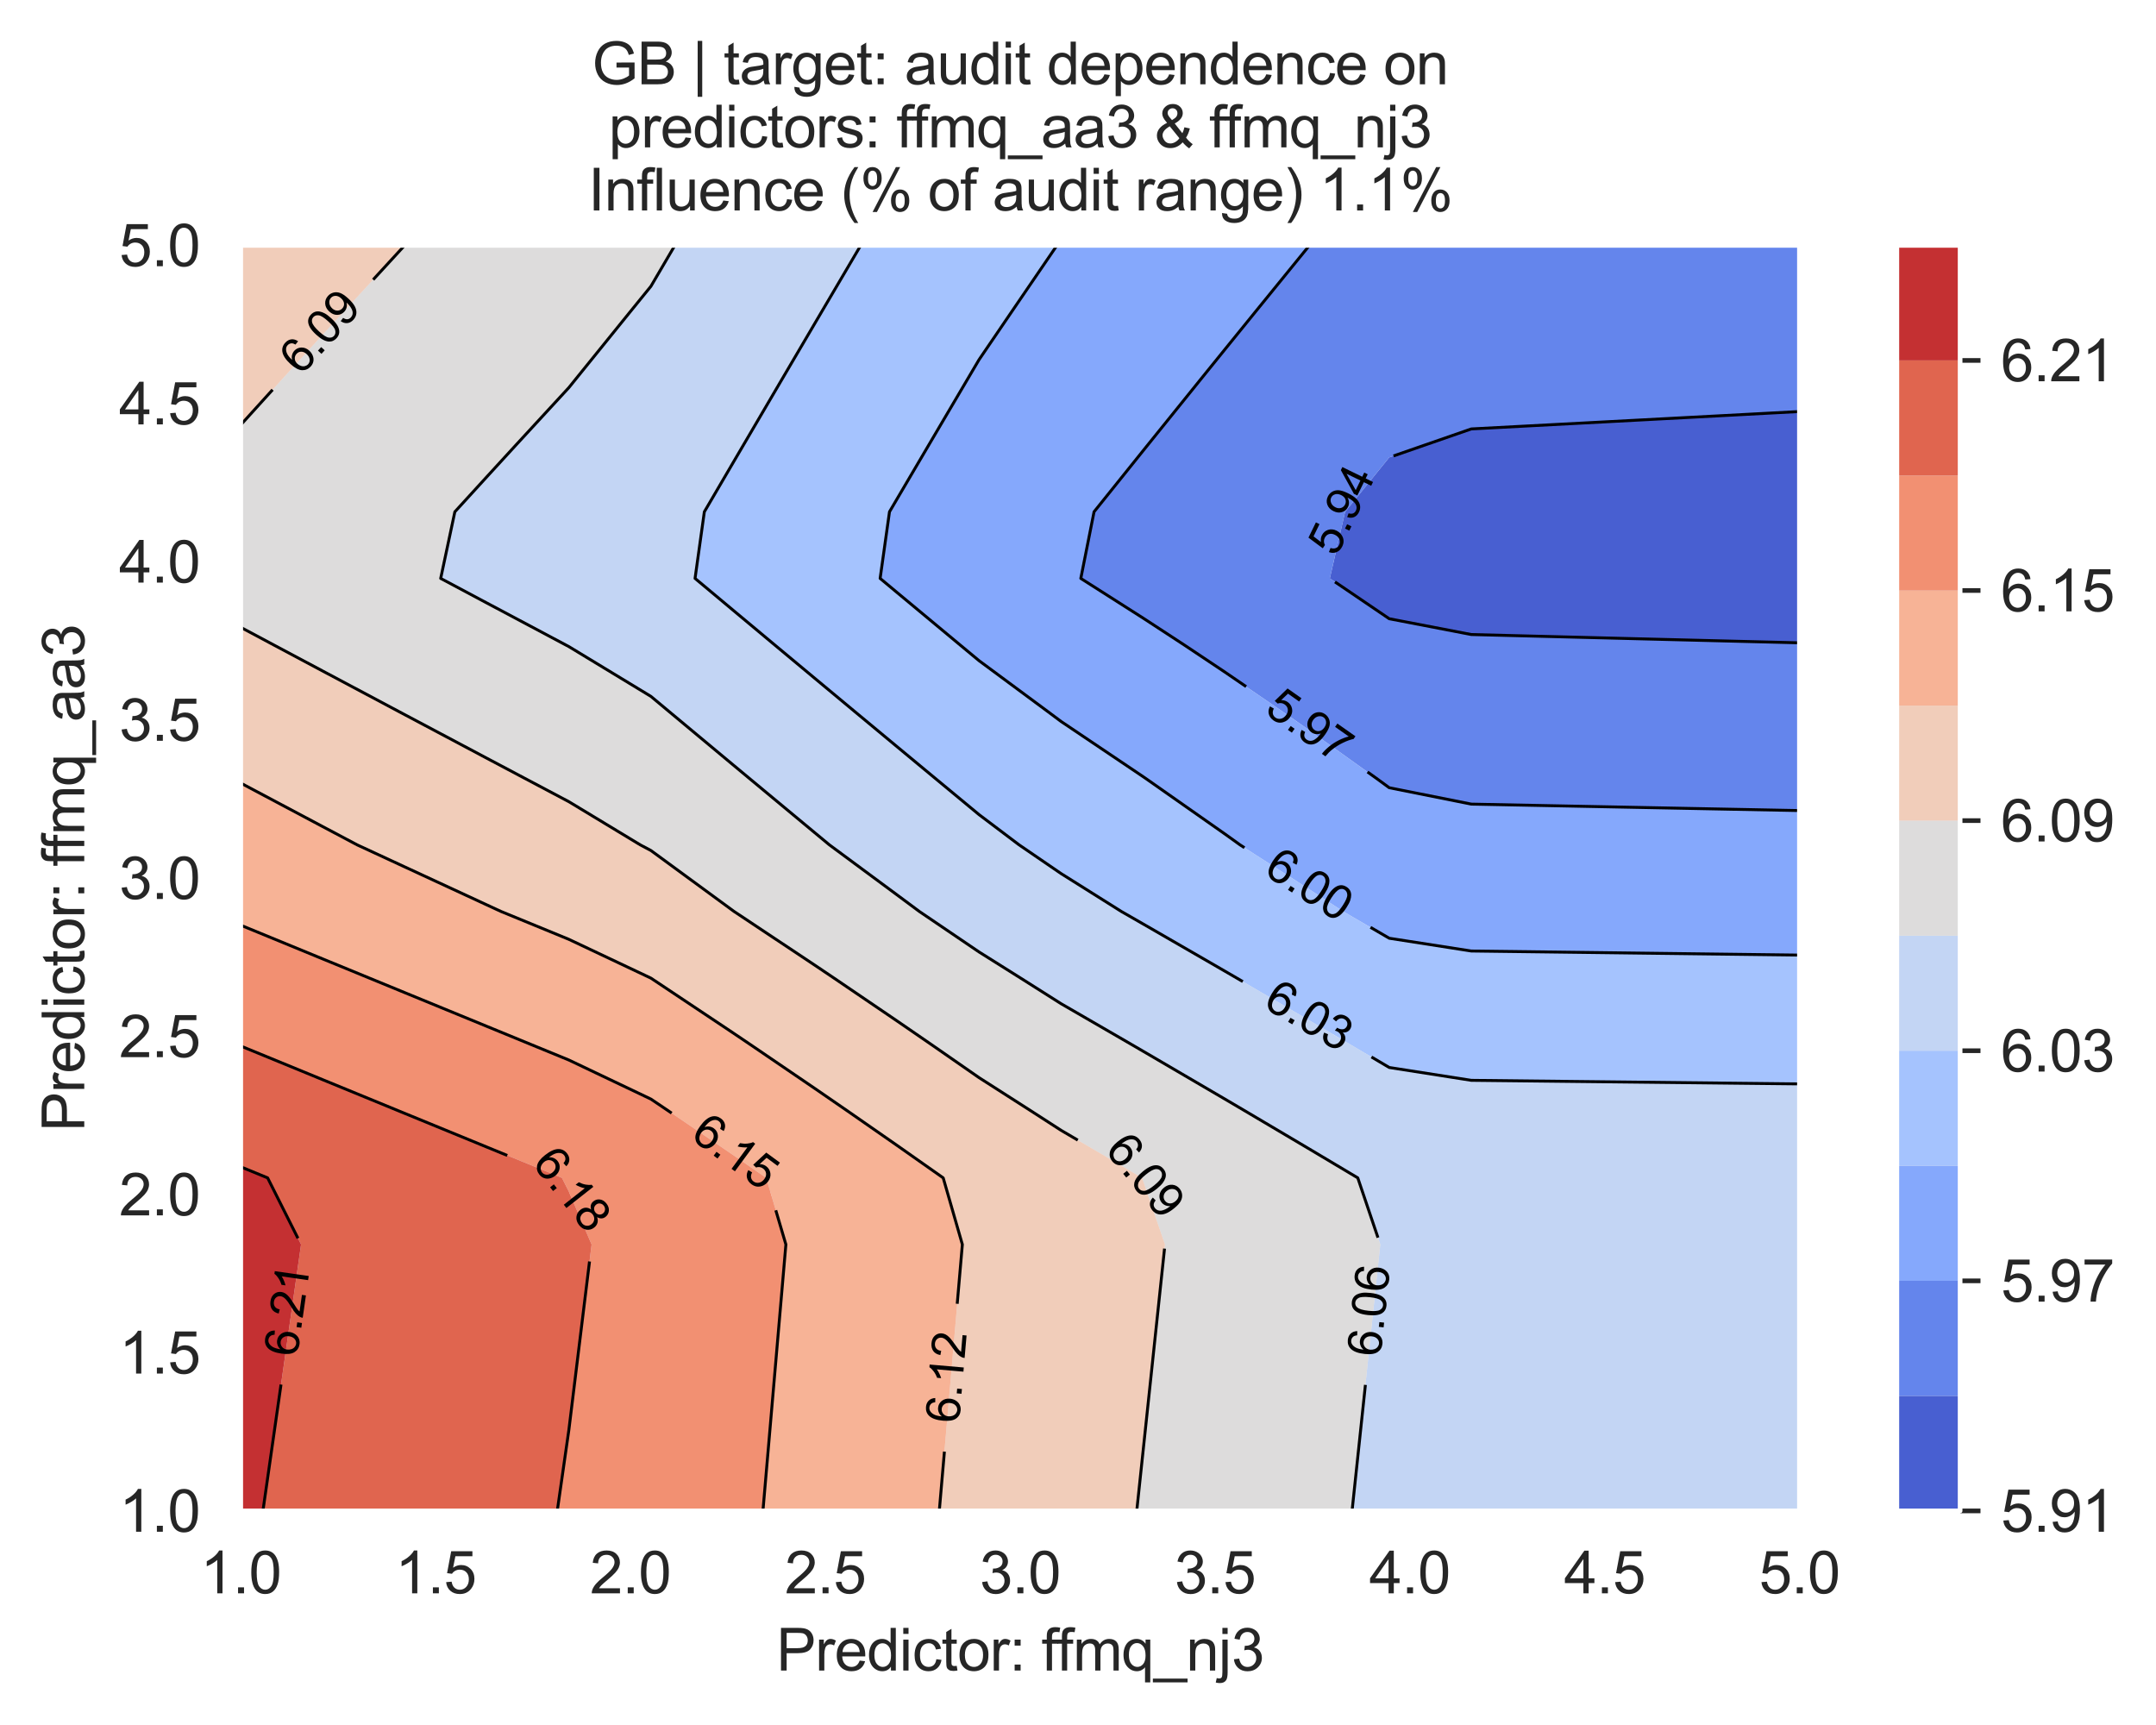 <?xml version="1.0" encoding="utf-8" standalone="no"?>
<!DOCTYPE svg PUBLIC "-//W3C//DTD SVG 1.1//EN"
  "http://www.w3.org/Graphics/SVG/1.1/DTD/svg11.dtd">
<svg xmlns:xlink="http://www.w3.org/1999/xlink" width="370.48pt" height="296.33pt" viewBox="0 0 370.48 296.33" xmlns="http://www.w3.org/2000/svg" version="1.1">
 <defs>
  <style type="text/css">*{stroke-linejoin: round; stroke-linecap: butt}</style>
 </defs>
 <g id="figure_1">
  <g id="patch_1">
   <path d="M 0 296.33 
L 370.48 296.33 
L 370.48 0 
L 0 0 
z
" style="fill: #ffffff"/>
  </g>
  <g id="axes_1">
   <g id="patch_2">
    <path d="M 41.367 259.6 
L 309.207 259.6 
L 309.207 42.16 
L 41.367 42.16 
z
" style="fill: #eaeaf2"/>
   </g>
   <g id="matplotlib.axis_1">
    <g id="xtick_1">
     <g id="line2d_1">
      <path d="M 41.367 259.6 
L 41.367 42.16 
" clip-path="url(#pf70d04327b)" style="fill: none; stroke: #ffffff; stroke-width: 0.8; stroke-linecap: round"/>
     </g>
     <g id="text_1">
      <!-- 1.0 -->
      <g style="fill: #262626" transform="translate(34.417 273.758)scale(0.1 -0.1)">
       <defs>
        <path id="ArialMT-31" d="M 2384 0 
L 1822 0 
L 1822 3584 
Q 1619 3391 1289 3197 
Q 959 3003 697 2906 
L 697 3450 
Q 1169 3672 1522 3987 
Q 1875 4303 2022 4600 
L 2384 4600 
L 2384 0 
z
" transform="scale(0.016)"/>
        <path id="ArialMT-2e" d="M 581 0 
L 581 641 
L 1222 641 
L 1222 0 
L 581 0 
z
" transform="scale(0.016)"/>
        <path id="ArialMT-30" d="M 266 2259 
Q 266 3072 433 3567 
Q 600 4063 929 4331 
Q 1259 4600 1759 4600 
Q 2128 4600 2406 4451 
Q 2684 4303 2865 4023 
Q 3047 3744 3150 3342 
Q 3253 2941 3253 2259 
Q 3253 1453 3087 958 
Q 2922 463 2592 192 
Q 2263 -78 1759 -78 
Q 1097 -78 719 397 
Q 266 969 266 2259 
z
M 844 2259 
Q 844 1131 1108 757 
Q 1372 384 1759 384 
Q 2147 384 2411 759 
Q 2675 1134 2675 2259 
Q 2675 3391 2411 3762 
Q 2147 4134 1753 4134 
Q 1366 4134 1134 3806 
Q 844 3388 844 2259 
z
" transform="scale(0.016)"/>
       </defs>
       <use xlink:href="#ArialMT-31"/>
       <use xlink:href="#ArialMT-2e" x="55.615"/>
       <use xlink:href="#ArialMT-30" x="83.398"/>
      </g>
     </g>
    </g>
    <g id="xtick_2">
     <g id="line2d_2">
      <path d="M 74.847 259.6 
L 74.847 42.16 
" clip-path="url(#pf70d04327b)" style="fill: none; stroke: #ffffff; stroke-width: 0.8; stroke-linecap: round"/>
     </g>
     <g id="text_2">
      <!-- 1.5 -->
      <g style="fill: #262626" transform="translate(67.897 273.758)scale(0.1 -0.1)">
       <defs>
        <path id="ArialMT-35" d="M 266 1200 
L 856 1250 
Q 922 819 1161 601 
Q 1400 384 1738 384 
Q 2144 384 2425 690 
Q 2706 997 2706 1503 
Q 2706 1984 2436 2262 
Q 2166 2541 1728 2541 
Q 1456 2541 1237 2417 
Q 1019 2294 894 2097 
L 366 2166 
L 809 4519 
L 3088 4519 
L 3088 3981 
L 1259 3981 
L 1013 2750 
Q 1425 3038 1878 3038 
Q 2478 3038 2890 2622 
Q 3303 2206 3303 1553 
Q 3303 931 2941 478 
Q 2500 -78 1738 -78 
Q 1113 -78 717 272 
Q 322 622 266 1200 
z
" transform="scale(0.016)"/>
       </defs>
       <use xlink:href="#ArialMT-31"/>
       <use xlink:href="#ArialMT-2e" x="55.615"/>
       <use xlink:href="#ArialMT-35" x="83.398"/>
      </g>
     </g>
    </g>
    <g id="xtick_3">
     <g id="line2d_3">
      <path d="M 108.327 259.6 
L 108.327 42.16 
" clip-path="url(#pf70d04327b)" style="fill: none; stroke: #ffffff; stroke-width: 0.8; stroke-linecap: round"/>
     </g>
     <g id="text_3">
      <!-- 2.0 -->
      <g style="fill: #262626" transform="translate(101.377 273.758)scale(0.1 -0.1)">
       <defs>
        <path id="ArialMT-32" d="M 3222 541 
L 3222 0 
L 194 0 
Q 188 203 259 391 
Q 375 700 629 1000 
Q 884 1300 1366 1694 
Q 2113 2306 2375 2664 
Q 2638 3022 2638 3341 
Q 2638 3675 2398 3904 
Q 2159 4134 1775 4134 
Q 1369 4134 1125 3890 
Q 881 3647 878 3216 
L 300 3275 
Q 359 3922 746 4261 
Q 1134 4600 1788 4600 
Q 2447 4600 2831 4234 
Q 3216 3869 3216 3328 
Q 3216 3053 3103 2787 
Q 2991 2522 2730 2228 
Q 2469 1934 1863 1422 
Q 1356 997 1212 845 
Q 1069 694 975 541 
L 3222 541 
z
" transform="scale(0.016)"/>
       </defs>
       <use xlink:href="#ArialMT-32"/>
       <use xlink:href="#ArialMT-2e" x="55.615"/>
       <use xlink:href="#ArialMT-30" x="83.398"/>
      </g>
     </g>
    </g>
    <g id="xtick_4">
     <g id="line2d_4">
      <path d="M 141.807 259.6 
L 141.807 42.16 
" clip-path="url(#pf70d04327b)" style="fill: none; stroke: #ffffff; stroke-width: 0.8; stroke-linecap: round"/>
     </g>
     <g id="text_4">
      <!-- 2.5 -->
      <g style="fill: #262626" transform="translate(134.857 273.758)scale(0.1 -0.1)">
       <use xlink:href="#ArialMT-32"/>
       <use xlink:href="#ArialMT-2e" x="55.615"/>
       <use xlink:href="#ArialMT-35" x="83.398"/>
      </g>
     </g>
    </g>
    <g id="xtick_5">
     <g id="line2d_5">
      <path d="M 175.287 259.6 
L 175.287 42.16 
" clip-path="url(#pf70d04327b)" style="fill: none; stroke: #ffffff; stroke-width: 0.8; stroke-linecap: round"/>
     </g>
     <g id="text_5">
      <!-- 3.0 -->
      <g style="fill: #262626" transform="translate(168.337 273.758)scale(0.1 -0.1)">
       <defs>
        <path id="ArialMT-33" d="M 269 1209 
L 831 1284 
Q 928 806 1161 595 
Q 1394 384 1728 384 
Q 2125 384 2398 659 
Q 2672 934 2672 1341 
Q 2672 1728 2419 1979 
Q 2166 2231 1775 2231 
Q 1616 2231 1378 2169 
L 1441 2663 
Q 1497 2656 1531 2656 
Q 1891 2656 2178 2843 
Q 2466 3031 2466 3422 
Q 2466 3731 2256 3934 
Q 2047 4138 1716 4138 
Q 1388 4138 1169 3931 
Q 950 3725 888 3313 
L 325 3413 
Q 428 3978 793 4289 
Q 1159 4600 1703 4600 
Q 2078 4600 2393 4439 
Q 2709 4278 2876 4000 
Q 3044 3722 3044 3409 
Q 3044 3113 2884 2869 
Q 2725 2625 2413 2481 
Q 2819 2388 3044 2092 
Q 3269 1797 3269 1353 
Q 3269 753 2831 336 
Q 2394 -81 1725 -81 
Q 1122 -81 723 278 
Q 325 638 269 1209 
z
" transform="scale(0.016)"/>
       </defs>
       <use xlink:href="#ArialMT-33"/>
       <use xlink:href="#ArialMT-2e" x="55.615"/>
       <use xlink:href="#ArialMT-30" x="83.398"/>
      </g>
     </g>
    </g>
    <g id="xtick_6">
     <g id="line2d_6">
      <path d="M 208.767 259.6 
L 208.767 42.16 
" clip-path="url(#pf70d04327b)" style="fill: none; stroke: #ffffff; stroke-width: 0.8; stroke-linecap: round"/>
     </g>
     <g id="text_6">
      <!-- 3.5 -->
      <g style="fill: #262626" transform="translate(201.817 273.758)scale(0.1 -0.1)">
       <use xlink:href="#ArialMT-33"/>
       <use xlink:href="#ArialMT-2e" x="55.615"/>
       <use xlink:href="#ArialMT-35" x="83.398"/>
      </g>
     </g>
    </g>
    <g id="xtick_7">
     <g id="line2d_7">
      <path d="M 242.247 259.6 
L 242.247 42.16 
" clip-path="url(#pf70d04327b)" style="fill: none; stroke: #ffffff; stroke-width: 0.8; stroke-linecap: round"/>
     </g>
     <g id="text_7">
      <!-- 4.0 -->
      <g style="fill: #262626" transform="translate(235.297 273.758)scale(0.1 -0.1)">
       <defs>
        <path id="ArialMT-34" d="M 2069 0 
L 2069 1097 
L 81 1097 
L 81 1613 
L 2172 4581 
L 2631 4581 
L 2631 1613 
L 3250 1613 
L 3250 1097 
L 2631 1097 
L 2631 0 
L 2069 0 
z
M 2069 1613 
L 2069 3678 
L 634 1613 
L 2069 1613 
z
" transform="scale(0.016)"/>
       </defs>
       <use xlink:href="#ArialMT-34"/>
       <use xlink:href="#ArialMT-2e" x="55.615"/>
       <use xlink:href="#ArialMT-30" x="83.398"/>
      </g>
     </g>
    </g>
    <g id="xtick_8">
     <g id="line2d_8">
      <path d="M 275.727 259.6 
L 275.727 42.16 
" clip-path="url(#pf70d04327b)" style="fill: none; stroke: #ffffff; stroke-width: 0.8; stroke-linecap: round"/>
     </g>
     <g id="text_8">
      <!-- 4.5 -->
      <g style="fill: #262626" transform="translate(268.777 273.758)scale(0.1 -0.1)">
       <use xlink:href="#ArialMT-34"/>
       <use xlink:href="#ArialMT-2e" x="55.615"/>
       <use xlink:href="#ArialMT-35" x="83.398"/>
      </g>
     </g>
    </g>
    <g id="xtick_9">
     <g id="line2d_9">
      <path d="M 309.207 259.6 
L 309.207 42.16 
" clip-path="url(#pf70d04327b)" style="fill: none; stroke: #ffffff; stroke-width: 0.8; stroke-linecap: round"/>
     </g>
     <g id="text_9">
      <!-- 5.0 -->
      <g style="fill: #262626" transform="translate(302.257 273.758)scale(0.1 -0.1)">
       <use xlink:href="#ArialMT-35"/>
       <use xlink:href="#ArialMT-2e" x="55.615"/>
       <use xlink:href="#ArialMT-30" x="83.398"/>
      </g>
     </g>
    </g>
    <g id="text_10">
     <!-- Predictor: ffmq_nj3 -->
     <g style="fill: #262626" transform="translate(133.415 287.025)scale(0.1 -0.1)">
      <defs>
       <path id="ArialMT-50" d="M 494 0 
L 494 4581 
L 2222 4581 
Q 2678 4581 2919 4538 
Q 3256 4481 3484 4323 
Q 3713 4166 3852 3881 
Q 3991 3597 3991 3256 
Q 3991 2672 3619 2267 
Q 3247 1863 2275 1863 
L 1100 1863 
L 1100 0 
L 494 0 
z
M 1100 2403 
L 2284 2403 
Q 2872 2403 3119 2622 
Q 3366 2841 3366 3238 
Q 3366 3525 3220 3729 
Q 3075 3934 2838 4000 
Q 2684 4041 2272 4041 
L 1100 4041 
L 1100 2403 
z
" transform="scale(0.016)"/>
       <path id="ArialMT-72" d="M 416 0 
L 416 3319 
L 922 3319 
L 922 2816 
Q 1116 3169 1280 3281 
Q 1444 3394 1641 3394 
Q 1925 3394 2219 3213 
L 2025 2691 
Q 1819 2813 1613 2813 
Q 1428 2813 1281 2702 
Q 1134 2591 1072 2394 
Q 978 2094 978 1738 
L 978 0 
L 416 0 
z
" transform="scale(0.016)"/>
       <path id="ArialMT-65" d="M 2694 1069 
L 3275 997 
Q 3138 488 2766 206 
Q 2394 -75 1816 -75 
Q 1088 -75 661 373 
Q 234 822 234 1631 
Q 234 2469 665 2931 
Q 1097 3394 1784 3394 
Q 2450 3394 2872 2941 
Q 3294 2488 3294 1666 
Q 3294 1616 3291 1516 
L 816 1516 
Q 847 969 1125 678 
Q 1403 388 1819 388 
Q 2128 388 2347 550 
Q 2566 713 2694 1069 
z
M 847 1978 
L 2700 1978 
Q 2663 2397 2488 2606 
Q 2219 2931 1791 2931 
Q 1403 2931 1139 2672 
Q 875 2413 847 1978 
z
" transform="scale(0.016)"/>
       <path id="ArialMT-64" d="M 2575 0 
L 2575 419 
Q 2259 -75 1647 -75 
Q 1250 -75 917 144 
Q 584 363 401 755 
Q 219 1147 219 1656 
Q 219 2153 384 2558 
Q 550 2963 881 3178 
Q 1213 3394 1622 3394 
Q 1922 3394 2156 3267 
Q 2391 3141 2538 2938 
L 2538 4581 
L 3097 4581 
L 3097 0 
L 2575 0 
z
M 797 1656 
Q 797 1019 1065 703 
Q 1334 388 1700 388 
Q 2069 388 2326 689 
Q 2584 991 2584 1609 
Q 2584 2291 2321 2609 
Q 2059 2928 1675 2928 
Q 1300 2928 1048 2622 
Q 797 2316 797 1656 
z
" transform="scale(0.016)"/>
       <path id="ArialMT-69" d="M 425 3934 
L 425 4581 
L 988 4581 
L 988 3934 
L 425 3934 
z
M 425 0 
L 425 3319 
L 988 3319 
L 988 0 
L 425 0 
z
" transform="scale(0.016)"/>
       <path id="ArialMT-63" d="M 2588 1216 
L 3141 1144 
Q 3050 572 2676 248 
Q 2303 -75 1759 -75 
Q 1078 -75 664 370 
Q 250 816 250 1647 
Q 250 2184 428 2587 
Q 606 2991 970 3192 
Q 1334 3394 1763 3394 
Q 2303 3394 2647 3120 
Q 2991 2847 3088 2344 
L 2541 2259 
Q 2463 2594 2264 2762 
Q 2066 2931 1784 2931 
Q 1359 2931 1093 2626 
Q 828 2322 828 1663 
Q 828 994 1084 691 
Q 1341 388 1753 388 
Q 2084 388 2306 591 
Q 2528 794 2588 1216 
z
" transform="scale(0.016)"/>
       <path id="ArialMT-74" d="M 1650 503 
L 1731 6 
Q 1494 -44 1306 -44 
Q 1000 -44 831 53 
Q 663 150 594 308 
Q 525 466 525 972 
L 525 2881 
L 113 2881 
L 113 3319 
L 525 3319 
L 525 4141 
L 1084 4478 
L 1084 3319 
L 1650 3319 
L 1650 2881 
L 1084 2881 
L 1084 941 
Q 1084 700 1114 631 
Q 1144 563 1211 522 
Q 1278 481 1403 481 
Q 1497 481 1650 503 
z
" transform="scale(0.016)"/>
       <path id="ArialMT-6f" d="M 213 1659 
Q 213 2581 725 3025 
Q 1153 3394 1769 3394 
Q 2453 3394 2887 2945 
Q 3322 2497 3322 1706 
Q 3322 1066 3130 698 
Q 2938 331 2570 128 
Q 2203 -75 1769 -75 
Q 1072 -75 642 372 
Q 213 819 213 1659 
z
M 791 1659 
Q 791 1022 1069 705 
Q 1347 388 1769 388 
Q 2188 388 2466 706 
Q 2744 1025 2744 1678 
Q 2744 2294 2464 2611 
Q 2184 2928 1769 2928 
Q 1347 2928 1069 2612 
Q 791 2297 791 1659 
z
" transform="scale(0.016)"/>
       <path id="ArialMT-3a" d="M 578 2678 
L 578 3319 
L 1219 3319 
L 1219 2678 
L 578 2678 
z
M 578 0 
L 578 641 
L 1219 641 
L 1219 0 
L 578 0 
z
" transform="scale(0.016)"/>
       <path id="ArialMT-20" transform="scale(0.016)"/>
       <path id="ArialMT-66" d="M 556 0 
L 556 2881 
L 59 2881 
L 59 3319 
L 556 3319 
L 556 3672 
Q 556 4006 616 4169 
Q 697 4388 901 4523 
Q 1106 4659 1475 4659 
Q 1713 4659 2000 4603 
L 1916 4113 
Q 1741 4144 1584 4144 
Q 1328 4144 1222 4034 
Q 1116 3925 1116 3625 
L 1116 3319 
L 1763 3319 
L 1763 2881 
L 1116 2881 
L 1116 0 
L 556 0 
z
" transform="scale(0.016)"/>
       <path id="ArialMT-6d" d="M 422 0 
L 422 3319 
L 925 3319 
L 925 2853 
Q 1081 3097 1340 3245 
Q 1600 3394 1931 3394 
Q 2300 3394 2536 3241 
Q 2772 3088 2869 2813 
Q 3263 3394 3894 3394 
Q 4388 3394 4653 3120 
Q 4919 2847 4919 2278 
L 4919 0 
L 4359 0 
L 4359 2091 
Q 4359 2428 4304 2576 
Q 4250 2725 4106 2815 
Q 3963 2906 3769 2906 
Q 3419 2906 3187 2673 
Q 2956 2441 2956 1928 
L 2956 0 
L 2394 0 
L 2394 2156 
Q 2394 2531 2256 2718 
Q 2119 2906 1806 2906 
Q 1569 2906 1367 2781 
Q 1166 2656 1075 2415 
Q 984 2175 984 1722 
L 984 0 
L 422 0 
z
" transform="scale(0.016)"/>
       <path id="ArialMT-71" d="M 2538 -1272 
L 2538 353 
Q 2406 169 2170 47 
Q 1934 -75 1669 -75 
Q 1078 -75 651 397 
Q 225 869 225 1691 
Q 225 2191 398 2587 
Q 572 2984 901 3189 
Q 1231 3394 1625 3394 
Q 2241 3394 2594 2875 
L 2594 3319 
L 3100 3319 
L 3100 -1272 
L 2538 -1272 
z
M 803 1669 
Q 803 1028 1072 708 
Q 1341 388 1716 388 
Q 2075 388 2334 692 
Q 2594 997 2594 1619 
Q 2594 2281 2320 2615 
Q 2047 2950 1678 2950 
Q 1313 2950 1058 2639 
Q 803 2328 803 1669 
z
" transform="scale(0.016)"/>
       <path id="ArialMT-5f" d="M -97 -1272 
L -97 -866 
L 3631 -866 
L 3631 -1272 
L -97 -1272 
z
" transform="scale(0.016)"/>
       <path id="ArialMT-6e" d="M 422 0 
L 422 3319 
L 928 3319 
L 928 2847 
Q 1294 3394 1984 3394 
Q 2284 3394 2536 3286 
Q 2788 3178 2913 3003 
Q 3038 2828 3088 2588 
Q 3119 2431 3119 2041 
L 3119 0 
L 2556 0 
L 2556 2019 
Q 2556 2363 2490 2533 
Q 2425 2703 2258 2804 
Q 2091 2906 1866 2906 
Q 1506 2906 1245 2678 
Q 984 2450 984 1813 
L 984 0 
L 422 0 
z
" transform="scale(0.016)"/>
       <path id="ArialMT-6a" d="M 419 3928 
L 419 4581 
L 981 4581 
L 981 3928 
L 419 3928 
z
M -294 -1288 
L -188 -809 
Q -19 -853 78 -853 
Q 250 -853 334 -739 
Q 419 -625 419 -169 
L 419 3319 
L 981 3319 
L 981 -181 
Q 981 -794 822 -1034 
Q 619 -1347 147 -1347 
Q -81 -1347 -294 -1288 
z
" transform="scale(0.016)"/>
      </defs>
      <use xlink:href="#ArialMT-50"/>
      <use xlink:href="#ArialMT-72" x="66.699"/>
      <use xlink:href="#ArialMT-65" x="100"/>
      <use xlink:href="#ArialMT-64" x="155.615"/>
      <use xlink:href="#ArialMT-69" x="211.23"/>
      <use xlink:href="#ArialMT-63" x="233.447"/>
      <use xlink:href="#ArialMT-74" x="283.447"/>
      <use xlink:href="#ArialMT-6f" x="311.23"/>
      <use xlink:href="#ArialMT-72" x="366.846"/>
      <use xlink:href="#ArialMT-3a" x="400.146"/>
      <use xlink:href="#ArialMT-20" x="427.93"/>
      <use xlink:href="#ArialMT-66" x="455.713"/>
      <use xlink:href="#ArialMT-66" x="481.746"/>
      <use xlink:href="#ArialMT-6d" x="509.529"/>
      <use xlink:href="#ArialMT-71" x="592.83"/>
      <use xlink:href="#ArialMT-5f" x="648.445"/>
      <use xlink:href="#ArialMT-6e" x="704.061"/>
      <use xlink:href="#ArialMT-6a" x="759.676"/>
      <use xlink:href="#ArialMT-33" x="781.893"/>
     </g>
    </g>
   </g>
   <g id="matplotlib.axis_2">
    <g id="ytick_1">
     <g id="line2d_10">
      <path d="M 41.367 259.6 
L 309.207 259.6 
" clip-path="url(#pf70d04327b)" style="fill: none; stroke: #ffffff; stroke-width: 0.8; stroke-linecap: round"/>
     </g>
     <g id="text_11">
      <!-- 1.0 -->
      <g style="fill: #262626" transform="translate(20.467 263.179)scale(0.1 -0.1)">
       <use xlink:href="#ArialMT-31"/>
       <use xlink:href="#ArialMT-2e" x="55.615"/>
       <use xlink:href="#ArialMT-30" x="83.398"/>
      </g>
     </g>
    </g>
    <g id="ytick_2">
     <g id="line2d_11">
      <path d="M 41.367 232.42 
L 309.207 232.42 
" clip-path="url(#pf70d04327b)" style="fill: none; stroke: #ffffff; stroke-width: 0.8; stroke-linecap: round"/>
     </g>
     <g id="text_12">
      <!-- 1.5 -->
      <g style="fill: #262626" transform="translate(20.467 235.999)scale(0.1 -0.1)">
       <use xlink:href="#ArialMT-31"/>
       <use xlink:href="#ArialMT-2e" x="55.615"/>
       <use xlink:href="#ArialMT-35" x="83.398"/>
      </g>
     </g>
    </g>
    <g id="ytick_3">
     <g id="line2d_12">
      <path d="M 41.367 205.24 
L 309.207 205.24 
" clip-path="url(#pf70d04327b)" style="fill: none; stroke: #ffffff; stroke-width: 0.8; stroke-linecap: round"/>
     </g>
     <g id="text_13">
      <!-- 2.0 -->
      <g style="fill: #262626" transform="translate(20.467 208.819)scale(0.1 -0.1)">
       <use xlink:href="#ArialMT-32"/>
       <use xlink:href="#ArialMT-2e" x="55.615"/>
       <use xlink:href="#ArialMT-30" x="83.398"/>
      </g>
     </g>
    </g>
    <g id="ytick_4">
     <g id="line2d_13">
      <path d="M 41.367 178.06 
L 309.207 178.06 
" clip-path="url(#pf70d04327b)" style="fill: none; stroke: #ffffff; stroke-width: 0.8; stroke-linecap: round"/>
     </g>
     <g id="text_14">
      <!-- 2.5 -->
      <g style="fill: #262626" transform="translate(20.467 181.639)scale(0.1 -0.1)">
       <use xlink:href="#ArialMT-32"/>
       <use xlink:href="#ArialMT-2e" x="55.615"/>
       <use xlink:href="#ArialMT-35" x="83.398"/>
      </g>
     </g>
    </g>
    <g id="ytick_5">
     <g id="line2d_14">
      <path d="M 41.367 150.88 
L 309.207 150.88 
" clip-path="url(#pf70d04327b)" style="fill: none; stroke: #ffffff; stroke-width: 0.8; stroke-linecap: round"/>
     </g>
     <g id="text_15">
      <!-- 3.0 -->
      <g style="fill: #262626" transform="translate(20.467 154.459)scale(0.1 -0.1)">
       <use xlink:href="#ArialMT-33"/>
       <use xlink:href="#ArialMT-2e" x="55.615"/>
       <use xlink:href="#ArialMT-30" x="83.398"/>
      </g>
     </g>
    </g>
    <g id="ytick_6">
     <g id="line2d_15">
      <path d="M 41.367 123.7 
L 309.207 123.7 
" clip-path="url(#pf70d04327b)" style="fill: none; stroke: #ffffff; stroke-width: 0.8; stroke-linecap: round"/>
     </g>
     <g id="text_16">
      <!-- 3.5 -->
      <g style="fill: #262626" transform="translate(20.467 127.279)scale(0.1 -0.1)">
       <use xlink:href="#ArialMT-33"/>
       <use xlink:href="#ArialMT-2e" x="55.615"/>
       <use xlink:href="#ArialMT-35" x="83.398"/>
      </g>
     </g>
    </g>
    <g id="ytick_7">
     <g id="line2d_16">
      <path d="M 41.367 96.52 
L 309.207 96.52 
" clip-path="url(#pf70d04327b)" style="fill: none; stroke: #ffffff; stroke-width: 0.8; stroke-linecap: round"/>
     </g>
     <g id="text_17">
      <!-- 4.0 -->
      <g style="fill: #262626" transform="translate(20.467 100.099)scale(0.1 -0.1)">
       <use xlink:href="#ArialMT-34"/>
       <use xlink:href="#ArialMT-2e" x="55.615"/>
       <use xlink:href="#ArialMT-30" x="83.398"/>
      </g>
     </g>
    </g>
    <g id="ytick_8">
     <g id="line2d_17">
      <path d="M 41.367 69.34 
L 309.207 69.34 
" clip-path="url(#pf70d04327b)" style="fill: none; stroke: #ffffff; stroke-width: 0.8; stroke-linecap: round"/>
     </g>
     <g id="text_18">
      <!-- 4.5 -->
      <g style="fill: #262626" transform="translate(20.467 72.919)scale(0.1 -0.1)">
       <use xlink:href="#ArialMT-34"/>
       <use xlink:href="#ArialMT-2e" x="55.615"/>
       <use xlink:href="#ArialMT-35" x="83.398"/>
      </g>
     </g>
    </g>
    <g id="ytick_9">
     <g id="line2d_18">
      <path d="M 41.367 42.16 
L 309.207 42.16 
" clip-path="url(#pf70d04327b)" style="fill: none; stroke: #ffffff; stroke-width: 0.8; stroke-linecap: round"/>
     </g>
     <g id="text_19">
      <!-- 5.0 -->
      <g style="fill: #262626" transform="translate(20.467 45.739)scale(0.1 -0.1)">
       <use xlink:href="#ArialMT-35"/>
       <use xlink:href="#ArialMT-2e" x="55.615"/>
       <use xlink:href="#ArialMT-30" x="83.398"/>
      </g>
     </g>
    </g>
    <g id="text_20">
     <!-- Predictor: ffmq_aa3 -->
     <g style="fill: #262626" transform="translate(14.48 194.423)rotate(-90)scale(0.1 -0.1)">
      <defs>
       <path id="ArialMT-61" d="M 2588 409 
Q 2275 144 1986 34 
Q 1697 -75 1366 -75 
Q 819 -75 525 192 
Q 231 459 231 875 
Q 231 1119 342 1320 
Q 453 1522 633 1644 
Q 813 1766 1038 1828 
Q 1203 1872 1538 1913 
Q 2219 1994 2541 2106 
Q 2544 2222 2544 2253 
Q 2544 2597 2384 2738 
Q 2169 2928 1744 2928 
Q 1347 2928 1158 2789 
Q 969 2650 878 2297 
L 328 2372 
Q 403 2725 575 2942 
Q 747 3159 1072 3276 
Q 1397 3394 1825 3394 
Q 2250 3394 2515 3294 
Q 2781 3194 2906 3042 
Q 3031 2891 3081 2659 
Q 3109 2516 3109 2141 
L 3109 1391 
Q 3109 606 3145 398 
Q 3181 191 3288 0 
L 2700 0 
Q 2613 175 2588 409 
z
M 2541 1666 
Q 2234 1541 1622 1453 
Q 1275 1403 1131 1340 
Q 988 1278 909 1158 
Q 831 1038 831 891 
Q 831 666 1001 516 
Q 1172 366 1500 366 
Q 1825 366 2078 508 
Q 2331 650 2450 897 
Q 2541 1088 2541 1459 
L 2541 1666 
z
" transform="scale(0.016)"/>
      </defs>
      <use xlink:href="#ArialMT-50"/>
      <use xlink:href="#ArialMT-72" x="66.699"/>
      <use xlink:href="#ArialMT-65" x="100"/>
      <use xlink:href="#ArialMT-64" x="155.615"/>
      <use xlink:href="#ArialMT-69" x="211.23"/>
      <use xlink:href="#ArialMT-63" x="233.447"/>
      <use xlink:href="#ArialMT-74" x="283.447"/>
      <use xlink:href="#ArialMT-6f" x="311.23"/>
      <use xlink:href="#ArialMT-72" x="366.846"/>
      <use xlink:href="#ArialMT-3a" x="400.146"/>
      <use xlink:href="#ArialMT-20" x="427.93"/>
      <use xlink:href="#ArialMT-66" x="455.713"/>
      <use xlink:href="#ArialMT-66" x="481.746"/>
      <use xlink:href="#ArialMT-6d" x="509.529"/>
      <use xlink:href="#ArialMT-71" x="592.83"/>
      <use xlink:href="#ArialMT-5f" x="648.445"/>
      <use xlink:href="#ArialMT-61" x="704.061"/>
      <use xlink:href="#ArialMT-61" x="759.676"/>
      <use xlink:href="#ArialMT-33" x="815.291"/>
     </g>
    </g>
   </g>
   <g id="PathCollection_1">
    <path d="M 238.723 106.31 
L 252.82 109.023 
L 266.917 109.382 
L 281.014 109.74 
L 295.11 110.095 
L 309.207 110.448 
L 309.207 99.381 
L 309.207 87.937 
L 309.207 76.493 
L 309.207 70.708 
L 295.11 71.458 
L 281.014 72.206 
L 266.917 72.953 
L 252.82 73.698 
L 244.765 76.493 
L 238.723 78.589 
L 231.14 87.937 
L 228.513 99.381 
z
" clip-path="url(#pf70d04327b)" style="fill: #485fd1"/>
   </g>
   <g id="PathCollection_2">
    <path d="M 238.723 135.347 
L 252.82 138.16 
L 266.917 138.44 
L 281.014 138.718 
L 295.11 138.995 
L 309.207 139.27 
L 309.207 133.714 
L 309.207 122.27 
L 309.207 110.826 
L 309.207 110.448 
L 295.11 110.095 
L 281.014 109.74 
L 266.917 109.382 
L 252.82 109.023 
L 238.723 106.31 
L 228.513 99.381 
L 231.14 87.937 
L 238.723 78.589 
L 244.765 76.493 
L 252.82 73.698 
L 266.917 72.953 
L 281.014 72.206 
L 295.11 71.458 
L 309.207 70.708 
L 309.207 65.049 
L 309.207 53.605 
L 309.207 42.16 
L 295.11 42.16 
L 281.014 42.16 
L 266.917 42.16 
L 252.82 42.16 
L 238.723 42.16 
L 225.013 42.16 
L 224.626 42.634 
L 215.699 53.605 
L 210.529 59.978 
L 206.425 65.049 
L 197.192 76.493 
L 196.432 77.436 
L 187.998 87.937 
L 185.722 99.381 
L 196.432 106.201 
L 203.511 110.826 
L 210.529 115.508 
L 220.413 122.27 
L 224.626 125.214 
L 236.492 133.714 
z
" clip-path="url(#pf70d04327b)" style="fill: #6485ec"/>
   </g>
   <g id="PathCollection_3">
    <path d="M 238.723 161.207 
L 252.82 163.4 
L 266.917 163.575 
L 281.014 163.75 
L 295.11 163.925 
L 309.207 164.099 
L 309.207 156.602 
L 309.207 145.158 
L 309.207 139.27 
L 295.11 138.995 
L 281.014 138.718 
L 266.917 138.44 
L 252.82 138.16 
L 238.723 135.347 
L 236.492 133.714 
L 224.626 125.214 
L 220.413 122.27 
L 210.529 115.508 
L 203.511 110.826 
L 196.432 106.201 
L 185.722 99.381 
L 187.998 87.937 
L 196.432 77.436 
L 197.192 76.493 
L 206.425 65.049 
L 210.529 59.978 
L 215.699 53.605 
L 224.626 42.634 
L 225.013 42.16 
L 224.626 42.16 
L 210.529 42.16 
L 196.432 42.16 
L 182.336 42.16 
L 181.625 42.16 
L 173.814 53.605 
L 168.239 61.795 
L 166.319 65.049 
L 159.576 76.493 
L 154.142 85.732 
L 152.846 87.937 
L 151.239 99.381 
L 154.142 101.799 
L 164.995 110.826 
L 168.239 113.519 
L 180.067 122.27 
L 182.336 123.964 
L 196.432 133.445 
L 196.824 133.714 
L 210.529 143.325 
L 213.082 145.158 
L 224.626 152.568 
L 230.815 156.602 
z
" clip-path="url(#pf70d04327b)" style="fill: #85a8fc"/>
   </g>
   <g id="PathCollection_4">
    <path d="M 238.723 183.413 
L 252.82 185.619 
L 266.917 185.773 
L 281.014 185.927 
L 295.11 186.081 
L 309.207 186.234 
L 309.207 179.491 
L 309.207 168.047 
L 309.207 164.099 
L 295.11 163.925 
L 281.014 163.75 
L 266.917 163.575 
L 252.82 163.4 
L 238.723 161.207 
L 230.815 156.602 
L 224.626 152.568 
L 213.082 145.158 
L 210.529 143.325 
L 196.824 133.714 
L 196.432 133.445 
L 182.336 123.964 
L 180.067 122.27 
L 168.239 113.519 
L 164.995 110.826 
L 154.142 101.799 
L 151.239 99.381 
L 152.846 87.937 
L 154.142 85.732 
L 159.576 76.493 
L 166.319 65.049 
L 168.239 61.795 
L 173.814 53.605 
L 181.625 42.16 
L 168.239 42.16 
L 154.142 42.16 
L 147.908 42.16 
L 141.17 53.605 
L 140.045 55.517 
L 134.444 65.049 
L 127.731 76.493 
L 125.948 79.537 
L 121.032 87.937 
L 119.435 99.381 
L 125.948 104.823 
L 133.143 110.826 
L 140.045 116.575 
L 146.892 122.27 
L 154.142 128.29 
L 160.683 133.714 
L 168.239 139.969 
L 175.114 145.158 
L 182.336 150.098 
L 192.681 156.602 
L 196.432 158.753 
L 210.529 166.889 
L 212.523 168.047 
L 224.626 175.109 
L 232.083 179.491 
z
" clip-path="url(#pf70d04327b)" style="fill: #a5c3fe"/>
   </g>
   <g id="PathCollection_5">
    <path d="M 238.723 259.6 
L 252.82 259.6 
L 266.917 259.6 
L 281.014 259.6 
L 295.11 259.6 
L 309.207 259.6 
L 309.207 248.156 
L 309.207 236.712 
L 309.207 225.268 
L 309.207 213.823 
L 309.207 202.379 
L 309.207 190.935 
L 309.207 186.234 
L 295.11 186.081 
L 281.014 185.927 
L 266.917 185.773 
L 252.82 185.619 
L 238.723 183.413 
L 232.083 179.491 
L 224.626 175.109 
L 212.523 168.047 
L 210.529 166.889 
L 196.432 158.753 
L 192.681 156.602 
L 182.336 150.098 
L 175.114 145.158 
L 168.239 139.969 
L 160.683 133.714 
L 154.142 128.29 
L 146.892 122.27 
L 140.045 116.575 
L 133.143 110.826 
L 125.948 104.823 
L 119.435 99.381 
L 121.032 87.937 
L 125.948 79.537 
L 127.731 76.493 
L 134.444 65.049 
L 140.045 55.517 
L 141.17 53.605 
L 147.908 42.16 
L 140.045 42.16 
L 125.948 42.16 
L 115.972 42.16 
L 111.851 49.188 
L 108.263 53.605 
L 99.002 65.049 
L 97.755 66.595 
L 88.632 76.493 
L 83.658 81.919 
L 78.16 87.937 
L 75.727 99.381 
L 83.658 103.604 
L 97.242 110.826 
L 97.755 111.098 
L 111.851 119.651 
L 114.99 122.27 
L 125.948 131.398 
L 128.733 133.714 
L 140.045 143.108 
L 142.518 145.158 
L 154.142 153.755 
L 157.972 156.602 
L 168.239 163.566 
L 175.37 168.047 
L 182.336 172.455 
L 194.492 179.491 
L 196.432 180.62 
L 210.529 188.867 
L 214.041 190.935 
L 224.626 197.2 
L 233.315 202.379 
L 237.182 213.823 
L 235.97 225.268 
L 234.758 236.712 
L 233.546 248.156 
L 232.334 259.6 
z
" clip-path="url(#pf70d04327b)" style="fill: #c3d5f4"/>
   </g>
   <g id="PathCollection_6">
    <path d="M 196.432 259.6 
L 210.529 259.6 
L 224.626 259.6 
L 232.334 259.6 
L 233.546 248.156 
L 234.758 236.712 
L 235.97 225.268 
L 237.182 213.823 
L 233.315 202.379 
L 224.626 197.2 
L 214.041 190.935 
L 210.529 188.867 
L 196.432 180.62 
L 194.492 179.491 
L 182.336 172.455 
L 175.37 168.047 
L 168.239 163.566 
L 157.972 156.602 
L 154.142 153.755 
L 142.518 145.158 
L 140.045 143.108 
L 128.733 133.714 
L 125.948 131.398 
L 114.99 122.27 
L 111.851 119.651 
L 97.755 111.098 
L 97.242 110.826 
L 83.658 103.604 
L 75.727 99.381 
L 78.16 87.937 
L 83.658 81.919 
L 88.632 76.493 
L 97.755 66.595 
L 99.002 65.049 
L 108.263 53.605 
L 111.851 49.188 
L 115.972 42.16 
L 111.851 42.16 
L 97.755 42.16 
L 83.658 42.16 
L 69.561 42.16 
L 69.536 42.16 
L 59.016 53.605 
L 55.464 57.489 
L 48.577 65.049 
L 41.367 73.005 
L 41.367 76.493 
L 41.367 87.937 
L 41.367 99.381 
L 41.367 107.787 
L 47.065 110.826 
L 55.464 115.3 
L 68.569 122.27 
L 69.561 122.797 
L 83.658 130.279 
L 90.14 133.714 
L 97.755 137.745 
L 110.015 145.158 
L 111.851 146.131 
L 125.948 156.464 
L 126.136 156.602 
L 140.045 165.856 
L 143.3 168.047 
L 154.142 175.414 
L 160.072 179.491 
L 168.239 185.16 
L 177.258 190.935 
L 182.336 194.211 
L 196.252 202.379 
L 196.432 202.904 
L 200.184 213.823 
L 198.972 225.268 
L 197.76 236.712 
L 196.548 248.156 
L 196.432 249.245 
L 195.336 259.6 
z
" clip-path="url(#pf70d04327b)" style="fill: #dddcdc"/>
   </g>
   <g id="PathCollection_7">
    <path d="M 168.239 259.6 
L 182.336 259.6 
L 195.336 259.6 
L 196.432 249.245 
L 196.548 248.156 
L 197.76 236.712 
L 198.972 225.268 
L 200.184 213.823 
L 196.432 202.904 
L 196.252 202.379 
L 182.336 194.211 
L 177.258 190.935 
L 168.239 185.16 
L 160.072 179.491 
L 154.142 175.414 
L 143.3 168.047 
L 140.045 165.856 
L 126.136 156.602 
L 125.948 156.464 
L 111.851 146.131 
L 110.015 145.158 
L 97.755 137.745 
L 90.14 133.714 
L 83.658 130.279 
L 69.561 122.797 
L 68.569 122.27 
L 55.464 115.3 
L 47.065 110.826 
L 41.367 107.787 
L 41.367 110.826 
L 41.367 122.27 
L 41.367 133.714 
L 41.367 134.544 
L 55.464 142.029 
L 61.365 145.158 
L 69.561 148.954 
L 83.658 155.478 
L 86.09 156.602 
L 97.755 161.395 
L 111.824 168.047 
L 111.851 168.06 
L 125.948 177.458 
L 128.963 179.491 
L 140.045 187.036 
L 145.707 190.935 
L 154.142 196.799 
L 162.077 202.379 
L 165.369 213.823 
L 164.377 225.268 
L 163.386 236.712 
L 162.395 248.156 
L 161.405 259.6 
z
" clip-path="url(#pf70d04327b)" style="fill: #f1cdba"/>
    <path d="M 48.577 65.049 
L 55.464 57.489 
L 59.016 53.605 
L 69.536 42.16 
L 55.464 42.16 
L 41.367 42.16 
L 41.367 53.605 
L 41.367 65.049 
L 41.367 73.005 
z
" clip-path="url(#pf70d04327b)" style="fill: #f1cdba"/>
   </g>
   <g id="PathCollection_8">
    <path d="M 140.045 259.6 
L 154.142 259.6 
L 161.405 259.6 
L 162.395 248.156 
L 163.386 236.712 
L 164.377 225.268 
L 165.369 213.823 
L 162.077 202.379 
L 154.142 196.799 
L 145.707 190.935 
L 140.045 187.036 
L 128.963 179.491 
L 125.948 177.458 
L 111.851 168.06 
L 111.824 168.047 
L 97.755 161.395 
L 86.09 156.602 
L 83.658 155.478 
L 69.561 148.954 
L 61.365 145.158 
L 55.464 142.029 
L 41.367 134.544 
L 41.367 145.158 
L 41.367 156.602 
L 41.367 158.965 
L 55.464 164.761 
L 63.457 168.047 
L 69.561 170.555 
L 83.658 176.345 
L 91.32 179.491 
L 97.755 182.132 
L 111.851 188.841 
L 114.951 190.935 
L 125.948 198.436 
L 131.664 202.379 
L 135.045 213.823 
L 134.058 225.268 
L 133.072 236.712 
L 132.087 248.156 
L 131.101 259.6 
z
" clip-path="url(#pf70d04327b)" style="fill: #f7b396"/>
   </g>
   <g id="PathCollection_9">
    <path d="M 97.755 259.6 
L 111.851 259.6 
L 125.948 259.6 
L 131.101 259.6 
L 132.087 248.156 
L 133.072 236.712 
L 134.058 225.268 
L 135.045 213.823 
L 131.664 202.379 
L 125.948 198.436 
L 114.951 190.935 
L 111.851 188.841 
L 97.755 182.132 
L 91.32 179.491 
L 83.658 176.345 
L 69.561 170.555 
L 63.457 168.047 
L 55.464 164.761 
L 41.367 158.965 
L 41.367 168.047 
L 41.367 179.491 
L 41.367 179.724 
L 55.464 185.514 
L 68.666 190.935 
L 69.561 191.302 
L 83.658 197.087 
L 96.561 202.379 
L 97.755 204.755 
L 101.659 213.823 
L 100.256 225.268 
L 98.852 236.712 
L 97.755 245.665 
L 97.398 248.156 
L 95.76 259.6 
z
" clip-path="url(#pf70d04327b)" style="fill: #f29072"/>
   </g>
   <g id="PathCollection_10">
    <path d="M 55.464 259.6 
L 69.561 259.6 
L 83.658 259.6 
L 95.76 259.6 
L 97.398 248.156 
L 97.755 245.665 
L 98.852 236.712 
L 100.256 225.268 
L 101.659 213.823 
L 97.755 204.755 
L 96.561 202.379 
L 83.658 197.087 
L 69.561 191.302 
L 68.666 190.935 
L 55.464 185.514 
L 41.367 179.724 
L 41.367 190.935 
L 41.367 200.482 
L 45.989 202.379 
L 51.732 213.823 
L 50.094 225.268 
L 48.456 236.712 
L 46.819 248.156 
L 45.181 259.6 
z
" clip-path="url(#pf70d04327b)" style="fill: #e0654f"/>
   </g>
   <g id="PathCollection_11">
    <path d="M 46.819 248.156 
L 48.456 236.712 
L 50.094 225.268 
L 51.732 213.823 
L 45.989 202.379 
L 41.367 200.482 
L 41.367 202.379 
L 41.367 213.823 
L 41.367 225.268 
L 41.367 236.712 
L 41.367 248.156 
L 41.367 259.6 
L 45.181 259.6 
z
" clip-path="url(#pf70d04327b)" style="fill: #c43032"/>
   </g>
   <g id="PathCollection_12"/>
   <g id="PathCollection_13">
    <path d="M 309.207 110.448 
L 295.11 110.095 
L 281.014 109.74 
L 266.917 109.382 
L 252.82 109.023 
L 238.723 106.31 
L 229.399 99.982 
" clip-path="url(#pf70d04327b)" style="fill: none; stroke: #000000; stroke-width: 0.5"/>
    <path d="M 239.456 78.335 
L 244.765 76.493 
L 252.82 73.698 
L 266.917 72.953 
L 281.014 72.206 
L 295.11 71.458 
L 309.207 70.708 
" clip-path="url(#pf70d04327b)" style="fill: none; stroke: #000000; stroke-width: 0.5"/>
   </g>
   <g id="PathCollection_14">
    <path d="M 309.207 139.27 
L 295.11 138.995 
L 281.014 138.718 
L 266.917 138.44 
L 252.82 138.16 
L 238.723 135.347 
L 236.492 133.714 
L 234.991 132.639 
" clip-path="url(#pf70d04327b)" style="fill: none; stroke: #000000; stroke-width: 0.5"/>
    <path d="M 214.132 117.973 
L 210.529 115.508 
L 203.511 110.826 
L 196.432 106.201 
L 185.722 99.381 
L 187.998 87.937 
L 196.432 77.436 
L 197.192 76.493 
L 206.425 65.049 
L 210.529 59.978 
L 215.699 53.605 
L 224.626 42.634 
L 225.013 42.16 
" clip-path="url(#pf70d04327b)" style="fill: none; stroke: #000000; stroke-width: 0.5"/>
   </g>
   <g id="PathCollection_15">
    <path d="M 309.207 164.099 
L 295.11 163.925 
L 281.014 163.75 
L 266.917 163.575 
L 252.82 163.4 
L 238.723 161.207 
L 235.503 159.332 
" clip-path="url(#pf70d04327b)" style="fill: none; stroke: #000000; stroke-width: 0.5"/>
    <path d="M 213.844 145.647 
L 213.082 145.158 
L 210.529 143.325 
L 196.824 133.714 
L 196.432 133.445 
L 182.336 123.964 
L 180.067 122.27 
L 168.239 113.519 
L 164.995 110.826 
L 154.142 101.799 
L 151.239 99.381 
L 152.846 87.937 
L 154.142 85.732 
L 159.576 76.493 
L 166.319 65.049 
L 168.239 61.795 
L 173.814 53.605 
L 181.625 42.16 
" clip-path="url(#pf70d04327b)" style="fill: none; stroke: #000000; stroke-width: 0.5"/>
   </g>
   <g id="PathCollection_16">
    <path d="M 309.207 186.234 
L 295.11 186.081 
L 281.014 185.927 
L 266.917 185.773 
L 252.82 185.619 
L 238.723 183.413 
L 235.668 181.608 
" clip-path="url(#pf70d04327b)" style="fill: none; stroke: #000000; stroke-width: 0.5"/>
    <path d="M 213.56 168.651 
L 212.523 168.047 
L 210.529 166.889 
L 196.432 158.753 
L 192.681 156.602 
L 182.336 150.098 
L 175.114 145.158 
L 168.239 139.969 
L 160.683 133.714 
L 154.142 128.29 
L 146.892 122.27 
L 140.045 116.575 
L 133.143 110.826 
L 125.948 104.823 
L 119.435 99.381 
L 121.032 87.937 
L 125.948 79.537 
L 127.731 76.493 
L 134.444 65.049 
L 140.045 55.517 
L 141.17 53.605 
L 147.908 42.16 
" clip-path="url(#pf70d04327b)" style="fill: none; stroke: #000000; stroke-width: 0.5"/>
   </g>
   <g id="PathCollection_17">
    <path d="M 232.334 259.6 
L 233.546 248.156 
L 234.627 237.947 
" clip-path="url(#pf70d04327b)" style="fill: none; stroke: #000000; stroke-width: 0.5"/>
    <path d="M 236.784 212.647 
L 233.315 202.379 
L 224.626 197.2 
L 214.041 190.935 
L 210.529 188.867 
L 196.432 180.62 
L 194.492 179.491 
L 182.336 172.455 
L 175.37 168.047 
L 168.239 163.566 
L 157.972 156.602 
L 154.142 153.755 
L 142.518 145.158 
L 140.045 143.108 
L 128.733 133.714 
L 125.948 131.398 
L 114.99 122.27 
L 111.851 119.651 
L 97.755 111.098 
L 97.242 110.826 
L 83.658 103.604 
L 75.727 99.381 
L 78.16 87.937 
L 83.658 81.919 
L 88.632 76.493 
L 97.755 66.595 
L 99.002 65.049 
L 108.263 53.605 
L 111.851 49.188 
L 115.972 42.16 
" clip-path="url(#pf70d04327b)" style="fill: none; stroke: #000000; stroke-width: 0.5"/>
   </g>
   <g id="PathCollection_18">
    <path d="M 195.336 259.6 
L 196.432 249.245 
L 196.548 248.156 
L 197.76 236.712 
L 198.972 225.268 
L 200.109 214.531 
" clip-path="url(#pf70d04327b)" style="fill: none; stroke: #000000; stroke-width: 0.5"/>
    <path d="M 185.202 195.893 
L 182.336 194.211 
L 177.258 190.935 
L 168.239 185.16 
L 160.072 179.491 
L 154.142 175.414 
L 143.3 168.047 
L 140.045 165.856 
L 126.136 156.602 
L 125.948 156.464 
L 111.851 146.131 
L 110.015 145.158 
L 97.755 137.745 
L 90.14 133.714 
L 83.658 130.279 
L 69.561 122.797 
L 68.569 122.27 
L 55.464 115.3 
L 47.065 110.826 
L 41.367 107.787 
" clip-path="url(#pf70d04327b)" style="fill: none; stroke: #000000; stroke-width: 0.5"/>
    <path d="M 41.367 73.005 
L 46.841 66.965 
" clip-path="url(#pf70d04327b)" style="fill: none; stroke: #000000; stroke-width: 0.5"/>
    <path d="M 64.125 48.047 
L 69.536 42.16 
" clip-path="url(#pf70d04327b)" style="fill: none; stroke: #000000; stroke-width: 0.5"/>
   </g>
   <g id="PathCollection_19">
    <path d="M 161.405 259.6 
L 162.286 249.414 
" clip-path="url(#pf70d04327b)" style="fill: none; stroke: #000000; stroke-width: 0.5"/>
    <path d="M 164.486 224.009 
L 165.369 213.823 
L 162.077 202.379 
L 154.142 196.799 
L 145.707 190.935 
L 140.045 187.036 
L 128.963 179.491 
L 125.948 177.458 
L 111.851 168.06 
L 111.824 168.047 
L 97.755 161.395 
L 86.09 156.602 
L 83.658 155.478 
L 69.561 148.954 
L 61.365 145.158 
L 55.464 142.029 
L 41.367 134.544 
" clip-path="url(#pf70d04327b)" style="fill: none; stroke: #000000; stroke-width: 0.5"/>
   </g>
   <g id="PathCollection_20">
    <path d="M 131.101 259.6 
L 132.087 248.156 
L 133.072 236.712 
L 134.058 225.268 
L 135.045 213.823 
L 133.309 207.947 
" clip-path="url(#pf70d04327b)" style="fill: none; stroke: #000000; stroke-width: 0.5"/>
    <path d="M 115.415 191.252 
L 114.951 190.935 
L 111.851 188.841 
L 97.755 182.132 
L 91.32 179.491 
L 83.658 176.345 
L 69.561 170.555 
L 63.457 168.047 
L 55.464 164.761 
L 41.367 158.965 
" clip-path="url(#pf70d04327b)" style="fill: none; stroke: #000000; stroke-width: 0.5"/>
   </g>
   <g id="PathCollection_21">
    <path d="M 95.76 259.6 
L 97.398 248.156 
L 97.755 245.665 
L 98.852 236.712 
L 100.256 225.268 
L 101.302 216.74 
" clip-path="url(#pf70d04327b)" style="fill: none; stroke: #000000; stroke-width: 0.5"/>
    <path d="M 87.166 198.526 
L 83.658 197.087 
L 69.561 191.302 
L 68.666 190.935 
L 55.464 185.514 
L 41.367 179.724 
" clip-path="url(#pf70d04327b)" style="fill: none; stroke: #000000; stroke-width: 0.5"/>
   </g>
   <g id="PathCollection_22">
    <path d="M 45.181 259.6 
L 46.819 248.156 
L 48.288 237.889 
" clip-path="url(#pf70d04327b)" style="fill: none; stroke: #000000; stroke-width: 0.5"/>
    <path d="M 51.199 212.761 
L 45.989 202.379 
L 41.367 200.482 
" clip-path="url(#pf70d04327b)" style="fill: none; stroke: #000000; stroke-width: 0.5"/>
   </g>
   <g id="PathCollection_23"/>
   <g id="patch_3">
    <path d="M 41.367 259.6 
L 41.367 42.16 
" style="fill: none; stroke: #ffffff; stroke-width: 0.8; stroke-linejoin: miter; stroke-linecap: square"/>
   </g>
   <g id="patch_4">
    <path d="M 309.207 259.6 
L 309.207 42.16 
" style="fill: none; stroke: #ffffff; stroke-width: 0.8; stroke-linejoin: miter; stroke-linecap: square"/>
   </g>
   <g id="patch_5">
    <path d="M 41.367 259.6 
L 309.207 259.6 
" style="fill: none; stroke: #ffffff; stroke-width: 0.8; stroke-linejoin: miter; stroke-linecap: square"/>
   </g>
   <g id="patch_6">
    <path d="M 41.367 42.16 
L 309.207 42.16 
" style="fill: none; stroke: #ffffff; stroke-width: 0.8; stroke-linejoin: miter; stroke-linecap: square"/>
   </g>
   <g id="text_21">
    <!-- GB | target: audit dependence on -->
    <g style="fill: #262626" transform="translate(101.718 14.48)scale(0.1 -0.1)">
     <defs>
      <path id="ArialMT-47" d="M 2638 1797 
L 2638 2334 
L 4578 2338 
L 4578 638 
Q 4131 281 3656 101 
Q 3181 -78 2681 -78 
Q 2006 -78 1454 211 
Q 903 500 622 1047 
Q 341 1594 341 2269 
Q 341 2938 620 3517 
Q 900 4097 1425 4378 
Q 1950 4659 2634 4659 
Q 3131 4659 3532 4498 
Q 3934 4338 4162 4050 
Q 4391 3763 4509 3300 
L 3963 3150 
Q 3859 3500 3706 3700 
Q 3553 3900 3268 4020 
Q 2984 4141 2638 4141 
Q 2222 4141 1919 4014 
Q 1616 3888 1430 3681 
Q 1244 3475 1141 3228 
Q 966 2803 966 2306 
Q 966 1694 1177 1281 
Q 1388 869 1791 669 
Q 2194 469 2647 469 
Q 3041 469 3416 620 
Q 3791 772 3984 944 
L 3984 1797 
L 2638 1797 
z
" transform="scale(0.016)"/>
      <path id="ArialMT-42" d="M 469 0 
L 469 4581 
L 2188 4581 
Q 2713 4581 3030 4442 
Q 3347 4303 3526 4014 
Q 3706 3725 3706 3409 
Q 3706 3116 3547 2856 
Q 3388 2597 3066 2438 
Q 3481 2316 3704 2022 
Q 3928 1728 3928 1328 
Q 3928 1006 3792 729 
Q 3656 453 3456 303 
Q 3256 153 2954 76 
Q 2653 0 2216 0 
L 469 0 
z
M 1075 2656 
L 2066 2656 
Q 2469 2656 2644 2709 
Q 2875 2778 2992 2937 
Q 3109 3097 3109 3338 
Q 3109 3566 3000 3739 
Q 2891 3913 2687 3977 
Q 2484 4041 1991 4041 
L 1075 4041 
L 1075 2656 
z
M 1075 541 
L 2216 541 
Q 2509 541 2628 563 
Q 2838 600 2978 687 
Q 3119 775 3209 942 
Q 3300 1109 3300 1328 
Q 3300 1584 3169 1773 
Q 3038 1963 2805 2039 
Q 2572 2116 2134 2116 
L 1075 2116 
L 1075 541 
z
" transform="scale(0.016)"/>
      <path id="ArialMT-7c" d="M 588 -1347 
L 588 4659 
L 1078 4659 
L 1078 -1347 
L 588 -1347 
z
" transform="scale(0.016)"/>
      <path id="ArialMT-67" d="M 319 -275 
L 866 -356 
Q 900 -609 1056 -725 
Q 1266 -881 1628 -881 
Q 2019 -881 2231 -725 
Q 2444 -569 2519 -288 
Q 2563 -116 2559 434 
Q 2191 0 1641 0 
Q 956 0 581 494 
Q 206 988 206 1678 
Q 206 2153 378 2554 
Q 550 2956 876 3175 
Q 1203 3394 1644 3394 
Q 2231 3394 2613 2919 
L 2613 3319 
L 3131 3319 
L 3131 450 
Q 3131 -325 2973 -648 
Q 2816 -972 2473 -1159 
Q 2131 -1347 1631 -1347 
Q 1038 -1347 672 -1080 
Q 306 -813 319 -275 
z
M 784 1719 
Q 784 1066 1043 766 
Q 1303 466 1694 466 
Q 2081 466 2343 764 
Q 2606 1063 2606 1700 
Q 2606 2309 2336 2618 
Q 2066 2928 1684 2928 
Q 1309 2928 1046 2623 
Q 784 2319 784 1719 
z
" transform="scale(0.016)"/>
      <path id="ArialMT-75" d="M 2597 0 
L 2597 488 
Q 2209 -75 1544 -75 
Q 1250 -75 995 37 
Q 741 150 617 320 
Q 494 491 444 738 
Q 409 903 409 1263 
L 409 3319 
L 972 3319 
L 972 1478 
Q 972 1038 1006 884 
Q 1059 663 1231 536 
Q 1403 409 1656 409 
Q 1909 409 2131 539 
Q 2353 669 2445 892 
Q 2538 1116 2538 1541 
L 2538 3319 
L 3100 3319 
L 3100 0 
L 2597 0 
z
" transform="scale(0.016)"/>
      <path id="ArialMT-70" d="M 422 -1272 
L 422 3319 
L 934 3319 
L 934 2888 
Q 1116 3141 1344 3267 
Q 1572 3394 1897 3394 
Q 2322 3394 2647 3175 
Q 2972 2956 3137 2557 
Q 3303 2159 3303 1684 
Q 3303 1175 3120 767 
Q 2938 359 2589 142 
Q 2241 -75 1856 -75 
Q 1575 -75 1351 44 
Q 1128 163 984 344 
L 984 -1272 
L 422 -1272 
z
M 931 1641 
Q 931 1000 1190 694 
Q 1450 388 1819 388 
Q 2194 388 2461 705 
Q 2728 1022 2728 1688 
Q 2728 2322 2467 2637 
Q 2206 2953 1844 2953 
Q 1484 2953 1207 2617 
Q 931 2281 931 1641 
z
" transform="scale(0.016)"/>
     </defs>
     <use xlink:href="#ArialMT-47"/>
     <use xlink:href="#ArialMT-42" x="77.783"/>
     <use xlink:href="#ArialMT-20" x="144.482"/>
     <use xlink:href="#ArialMT-7c" x="172.266"/>
     <use xlink:href="#ArialMT-20" x="198.242"/>
     <use xlink:href="#ArialMT-74" x="226.025"/>
     <use xlink:href="#ArialMT-61" x="253.809"/>
     <use xlink:href="#ArialMT-72" x="309.424"/>
     <use xlink:href="#ArialMT-67" x="342.725"/>
     <use xlink:href="#ArialMT-65" x="398.34"/>
     <use xlink:href="#ArialMT-74" x="453.955"/>
     <use xlink:href="#ArialMT-3a" x="481.738"/>
     <use xlink:href="#ArialMT-20" x="509.521"/>
     <use xlink:href="#ArialMT-61" x="537.305"/>
     <use xlink:href="#ArialMT-75" x="592.92"/>
     <use xlink:href="#ArialMT-64" x="648.535"/>
     <use xlink:href="#ArialMT-69" x="704.15"/>
     <use xlink:href="#ArialMT-74" x="726.367"/>
     <use xlink:href="#ArialMT-20" x="754.15"/>
     <use xlink:href="#ArialMT-64" x="781.934"/>
     <use xlink:href="#ArialMT-65" x="837.549"/>
     <use xlink:href="#ArialMT-70" x="893.164"/>
     <use xlink:href="#ArialMT-65" x="948.779"/>
     <use xlink:href="#ArialMT-6e" x="1004.395"/>
     <use xlink:href="#ArialMT-64" x="1060.01"/>
     <use xlink:href="#ArialMT-65" x="1115.625"/>
     <use xlink:href="#ArialMT-6e" x="1171.24"/>
     <use xlink:href="#ArialMT-63" x="1226.855"/>
     <use xlink:href="#ArialMT-65" x="1276.855"/>
     <use xlink:href="#ArialMT-20" x="1332.471"/>
     <use xlink:href="#ArialMT-6f" x="1360.254"/>
     <use xlink:href="#ArialMT-6e" x="1415.869"/>
    </g>
    <!-- predictors: ffmq_aa3 &amp; ffmq_nj3 -->
    <g style="fill: #262626" transform="translate(104.598 25.32)scale(0.1 -0.1)">
     <defs>
      <path id="ArialMT-73" d="M 197 991 
L 753 1078 
Q 800 744 1014 566 
Q 1228 388 1613 388 
Q 2000 388 2187 545 
Q 2375 703 2375 916 
Q 2375 1106 2209 1216 
Q 2094 1291 1634 1406 
Q 1016 1563 777 1677 
Q 538 1791 414 1992 
Q 291 2194 291 2438 
Q 291 2659 392 2848 
Q 494 3038 669 3163 
Q 800 3259 1026 3326 
Q 1253 3394 1513 3394 
Q 1903 3394 2198 3281 
Q 2494 3169 2634 2976 
Q 2775 2784 2828 2463 
L 2278 2388 
Q 2241 2644 2061 2787 
Q 1881 2931 1553 2931 
Q 1166 2931 1000 2803 
Q 834 2675 834 2503 
Q 834 2394 903 2306 
Q 972 2216 1119 2156 
Q 1203 2125 1616 2013 
Q 2213 1853 2448 1751 
Q 2684 1650 2818 1456 
Q 2953 1263 2953 975 
Q 2953 694 2789 445 
Q 2625 197 2315 61 
Q 2006 -75 1616 -75 
Q 969 -75 630 194 
Q 291 463 197 991 
z
" transform="scale(0.016)"/>
      <path id="ArialMT-26" d="M 3041 541 
Q 2763 231 2434 76 
Q 2106 -78 1725 -78 
Q 1022 -78 609 397 
Q 275 784 275 1263 
Q 275 1688 548 2030 
Q 822 2372 1366 2631 
Q 1056 2988 953 3209 
Q 850 3431 850 3638 
Q 850 4050 1173 4354 
Q 1497 4659 1988 4659 
Q 2456 4659 2754 4371 
Q 3053 4084 3053 3681 
Q 3053 3028 2188 2566 
L 3009 1519 
Q 3150 1794 3228 2156 
L 3813 2031 
Q 3663 1431 3406 1044 
Q 3722 625 4122 341 
L 3744 -106 
Q 3403 113 3041 541 
z
M 1897 2928 
Q 2263 3144 2370 3306 
Q 2478 3469 2478 3666 
Q 2478 3900 2329 4048 
Q 2181 4197 1959 4197 
Q 1731 4197 1579 4050 
Q 1428 3903 1428 3691 
Q 1428 3584 1483 3467 
Q 1538 3350 1647 3219 
L 1897 2928 
z
M 2688 984 
L 1656 2263 
Q 1200 1991 1040 1758 
Q 881 1525 881 1297 
Q 881 1019 1103 719 
Q 1325 419 1731 419 
Q 1984 419 2254 576 
Q 2525 734 2688 984 
z
" transform="scale(0.016)"/>
     </defs>
     <use xlink:href="#ArialMT-70"/>
     <use xlink:href="#ArialMT-72" x="55.615"/>
     <use xlink:href="#ArialMT-65" x="88.916"/>
     <use xlink:href="#ArialMT-64" x="144.531"/>
     <use xlink:href="#ArialMT-69" x="200.146"/>
     <use xlink:href="#ArialMT-63" x="222.363"/>
     <use xlink:href="#ArialMT-74" x="272.363"/>
     <use xlink:href="#ArialMT-6f" x="300.146"/>
     <use xlink:href="#ArialMT-72" x="355.762"/>
     <use xlink:href="#ArialMT-73" x="389.062"/>
     <use xlink:href="#ArialMT-3a" x="439.062"/>
     <use xlink:href="#ArialMT-20" x="466.846"/>
     <use xlink:href="#ArialMT-66" x="494.629"/>
     <use xlink:href="#ArialMT-66" x="520.662"/>
     <use xlink:href="#ArialMT-6d" x="548.445"/>
     <use xlink:href="#ArialMT-71" x="631.746"/>
     <use xlink:href="#ArialMT-5f" x="687.361"/>
     <use xlink:href="#ArialMT-61" x="742.977"/>
     <use xlink:href="#ArialMT-61" x="798.592"/>
     <use xlink:href="#ArialMT-33" x="854.207"/>
     <use xlink:href="#ArialMT-20" x="909.822"/>
     <use xlink:href="#ArialMT-26" x="937.605"/>
     <use xlink:href="#ArialMT-20" x="1004.305"/>
     <use xlink:href="#ArialMT-66" x="1032.088"/>
     <use xlink:href="#ArialMT-66" x="1058.121"/>
     <use xlink:href="#ArialMT-6d" x="1085.904"/>
     <use xlink:href="#ArialMT-71" x="1169.205"/>
     <use xlink:href="#ArialMT-5f" x="1224.82"/>
     <use xlink:href="#ArialMT-6e" x="1280.436"/>
     <use xlink:href="#ArialMT-6a" x="1336.051"/>
     <use xlink:href="#ArialMT-33" x="1358.268"/>
    </g>
    <!-- Influence (% of audit range) 1.1% -->
    <g style="fill: #262626" transform="translate(101.081 36.16)scale(0.1 -0.1)">
     <defs>
      <path id="ArialMT-49" d="M 597 0 
L 597 4581 
L 1203 4581 
L 1203 0 
L 597 0 
z
" transform="scale(0.016)"/>
      <path id="ArialMT-6c" d="M 409 0 
L 409 4581 
L 972 4581 
L 972 0 
L 409 0 
z
" transform="scale(0.016)"/>
      <path id="ArialMT-28" d="M 1497 -1347 
Q 1031 -759 709 28 
Q 388 816 388 1659 
Q 388 2403 628 3084 
Q 909 3875 1497 4659 
L 1900 4659 
Q 1522 4009 1400 3731 
Q 1209 3300 1100 2831 
Q 966 2247 966 1656 
Q 966 153 1900 -1347 
L 1497 -1347 
z
" transform="scale(0.016)"/>
      <path id="ArialMT-25" d="M 372 3481 
Q 372 3972 619 4315 
Q 866 4659 1334 4659 
Q 1766 4659 2048 4351 
Q 2331 4044 2331 3447 
Q 2331 2866 2045 2552 
Q 1759 2238 1341 2238 
Q 925 2238 648 2547 
Q 372 2856 372 3481 
z
M 1350 4272 
Q 1141 4272 1002 4090 
Q 863 3909 863 3425 
Q 863 2984 1003 2804 
Q 1144 2625 1350 2625 
Q 1563 2625 1702 2806 
Q 1841 2988 1841 3469 
Q 1841 3913 1700 4092 
Q 1559 4272 1350 4272 
z
M 1353 -169 
L 3859 4659 
L 4316 4659 
L 1819 -169 
L 1353 -169 
z
M 3334 1075 
Q 3334 1569 3581 1911 
Q 3828 2253 4300 2253 
Q 4731 2253 5014 1945 
Q 5297 1638 5297 1041 
Q 5297 459 5011 145 
Q 4725 -169 4303 -169 
Q 3888 -169 3611 142 
Q 3334 453 3334 1075 
z
M 4316 1866 
Q 4103 1866 3964 1684 
Q 3825 1503 3825 1019 
Q 3825 581 3965 400 
Q 4106 219 4313 219 
Q 4528 219 4667 400 
Q 4806 581 4806 1063 
Q 4806 1506 4665 1686 
Q 4525 1866 4316 1866 
z
" transform="scale(0.016)"/>
      <path id="ArialMT-29" d="M 791 -1347 
L 388 -1347 
Q 1322 153 1322 1656 
Q 1322 2244 1188 2822 
Q 1081 3291 891 3722 
Q 769 4003 388 4659 
L 791 4659 
Q 1378 3875 1659 3084 
Q 1900 2403 1900 1659 
Q 1900 816 1576 28 
Q 1253 -759 791 -1347 
z
" transform="scale(0.016)"/>
     </defs>
     <use xlink:href="#ArialMT-49"/>
     <use xlink:href="#ArialMT-6e" x="27.783"/>
     <use xlink:href="#ArialMT-66" x="83.398"/>
     <use xlink:href="#ArialMT-6c" x="111.182"/>
     <use xlink:href="#ArialMT-75" x="133.398"/>
     <use xlink:href="#ArialMT-65" x="189.014"/>
     <use xlink:href="#ArialMT-6e" x="244.629"/>
     <use xlink:href="#ArialMT-63" x="300.244"/>
     <use xlink:href="#ArialMT-65" x="350.244"/>
     <use xlink:href="#ArialMT-20" x="405.859"/>
     <use xlink:href="#ArialMT-28" x="433.643"/>
     <use xlink:href="#ArialMT-25" x="466.943"/>
     <use xlink:href="#ArialMT-20" x="555.859"/>
     <use xlink:href="#ArialMT-6f" x="583.643"/>
     <use xlink:href="#ArialMT-66" x="639.258"/>
     <use xlink:href="#ArialMT-20" x="667.041"/>
     <use xlink:href="#ArialMT-61" x="694.824"/>
     <use xlink:href="#ArialMT-75" x="750.439"/>
     <use xlink:href="#ArialMT-64" x="806.055"/>
     <use xlink:href="#ArialMT-69" x="861.67"/>
     <use xlink:href="#ArialMT-74" x="883.887"/>
     <use xlink:href="#ArialMT-20" x="911.67"/>
     <use xlink:href="#ArialMT-72" x="939.453"/>
     <use xlink:href="#ArialMT-61" x="972.754"/>
     <use xlink:href="#ArialMT-6e" x="1028.369"/>
     <use xlink:href="#ArialMT-67" x="1083.984"/>
     <use xlink:href="#ArialMT-65" x="1139.6"/>
     <use xlink:href="#ArialMT-29" x="1195.215"/>
     <use xlink:href="#ArialMT-20" x="1228.516"/>
     <use xlink:href="#ArialMT-31" x="1256.299"/>
     <use xlink:href="#ArialMT-2e" x="1311.914"/>
     <use xlink:href="#ArialMT-31" x="1339.697"/>
     <use xlink:href="#ArialMT-25" x="1395.312"/>
    </g>
   </g>
   <g id="text_22">
    <g clip-path="url(#pf70d04327b)">
     <!-- 5.94 -->
     <g transform="translate(229.588 95.841)rotate(-64.011)scale(0.08 -0.08)">
      <defs>
       <path id="ArialMT-39" d="M 350 1059 
L 891 1109 
Q 959 728 1153 556 
Q 1347 384 1650 384 
Q 1909 384 2104 503 
Q 2300 622 2425 820 
Q 2550 1019 2634 1356 
Q 2719 1694 2719 2044 
Q 2719 2081 2716 2156 
Q 2547 1888 2255 1720 
Q 1963 1553 1622 1553 
Q 1053 1553 659 1965 
Q 266 2378 266 3053 
Q 266 3750 677 4175 
Q 1088 4600 1706 4600 
Q 2153 4600 2523 4359 
Q 2894 4119 3086 3673 
Q 3278 3228 3278 2384 
Q 3278 1506 3087 986 
Q 2897 466 2520 194 
Q 2144 -78 1638 -78 
Q 1100 -78 759 220 
Q 419 519 350 1059 
z
M 2653 3081 
Q 2653 3566 2395 3850 
Q 2138 4134 1775 4134 
Q 1400 4134 1122 3828 
Q 844 3522 844 3034 
Q 844 2597 1108 2323 
Q 1372 2050 1759 2050 
Q 2150 2050 2401 2323 
Q 2653 2597 2653 3081 
z
" transform="scale(0.016)"/>
      </defs>
      <use xlink:href="#ArialMT-35"/>
      <use xlink:href="#ArialMT-2e" x="55.615"/>
      <use xlink:href="#ArialMT-39" x="83.398"/>
      <use xlink:href="#ArialMT-34" x="139.014"/>
     </g>
    </g>
   </g>
   <g id="text_23">
    <g clip-path="url(#pf70d04327b)">
     <!-- 5.97 -->
     <g transform="translate(217.072 122.419)rotate(-324.815)scale(0.08 -0.08)">
      <defs>
       <path id="ArialMT-37" d="M 303 3981 
L 303 4522 
L 3269 4522 
L 3269 4084 
Q 2831 3619 2401 2847 
Q 1972 2075 1738 1259 
Q 1569 684 1522 0 
L 944 0 
Q 953 541 1156 1306 
Q 1359 2072 1739 2783 
Q 2119 3494 2547 3981 
L 303 3981 
z
" transform="scale(0.016)"/>
      </defs>
      <use xlink:href="#ArialMT-35"/>
      <use xlink:href="#ArialMT-2e" x="55.615"/>
      <use xlink:href="#ArialMT-39" x="83.398"/>
      <use xlink:href="#ArialMT-37" x="139.014"/>
     </g>
    </g>
   </g>
   <g id="text_24">
    <g clip-path="url(#pf70d04327b)">
     <!-- 6.00 -->
     <g transform="translate(216.963 150.087)rotate(-327.182)scale(0.08 -0.08)">
      <defs>
       <path id="ArialMT-36" d="M 3184 3459 
L 2625 3416 
Q 2550 3747 2413 3897 
Q 2184 4138 1850 4138 
Q 1581 4138 1378 3988 
Q 1113 3794 959 3422 
Q 806 3050 800 2363 
Q 1003 2672 1297 2822 
Q 1591 2972 1913 2972 
Q 2475 2972 2870 2558 
Q 3266 2144 3266 1488 
Q 3266 1056 3080 686 
Q 2894 316 2569 119 
Q 2244 -78 1831 -78 
Q 1128 -78 684 439 
Q 241 956 241 2144 
Q 241 3472 731 4075 
Q 1159 4600 1884 4600 
Q 2425 4600 2770 4297 
Q 3116 3994 3184 3459 
z
M 888 1484 
Q 888 1194 1011 928 
Q 1134 663 1356 523 
Q 1578 384 1822 384 
Q 2178 384 2434 671 
Q 2691 959 2691 1453 
Q 2691 1928 2437 2201 
Q 2184 2475 1800 2475 
Q 1419 2475 1153 2201 
Q 888 1928 888 1484 
z
" transform="scale(0.016)"/>
      </defs>
      <use xlink:href="#ArialMT-36"/>
      <use xlink:href="#ArialMT-2e" x="55.615"/>
      <use xlink:href="#ArialMT-30" x="83.398"/>
      <use xlink:href="#ArialMT-30" x="139.014"/>
     </g>
    </g>
   </g>
   <g id="text_25">
    <g clip-path="url(#pf70d04327b)">
     <!-- 6.03 -->
     <g transform="translate(216.864 172.96)rotate(-329.647)scale(0.08 -0.08)">
      <use xlink:href="#ArialMT-36"/>
      <use xlink:href="#ArialMT-2e" x="55.615"/>
      <use xlink:href="#ArialMT-30" x="83.398"/>
      <use xlink:href="#ArialMT-33" x="139.014"/>
     </g>
    </g>
   </g>
   <g id="text_26">
    <g clip-path="url(#pf70d04327b)">
     <!-- 6.06 -->
     <g transform="translate(237.207 233.227)rotate(-83.954)scale(0.08 -0.08)">
      <use xlink:href="#ArialMT-36"/>
      <use xlink:href="#ArialMT-2e" x="55.615"/>
      <use xlink:href="#ArialMT-30" x="83.398"/>
      <use xlink:href="#ArialMT-36" x="139.014"/>
     </g>
    </g>
   </g>
   <g id="text_27">
    <g clip-path="url(#pf70d04327b)">
     <!-- 6.09 -->
     <g transform="translate(189.723 197.663)rotate(-309.276)scale(0.08 -0.08)">
      <use xlink:href="#ArialMT-36"/>
      <use xlink:href="#ArialMT-2e" x="55.615"/>
      <use xlink:href="#ArialMT-30" x="83.398"/>
      <use xlink:href="#ArialMT-39" x="139.014"/>
     </g>
    </g>
   </g>
   <g id="text_28">
    <g clip-path="url(#pf70d04327b)">
     <!-- 6.09 -->
     <g transform="translate(51.741 64.631)rotate(-47.588)scale(0.08 -0.08)">
      <use xlink:href="#ArialMT-36"/>
      <use xlink:href="#ArialMT-2e" x="55.615"/>
      <use xlink:href="#ArialMT-30" x="83.398"/>
      <use xlink:href="#ArialMT-39" x="139.014"/>
     </g>
    </g>
   </g>
   <g id="text_29">
    <g clip-path="url(#pf70d04327b)">
     <!-- 6.12 -->
     <g transform="translate(164.775 244.646)rotate(-85.051)scale(0.08 -0.08)">
      <use xlink:href="#ArialMT-36"/>
      <use xlink:href="#ArialMT-2e" x="55.615"/>
      <use xlink:href="#ArialMT-31" x="83.398"/>
      <use xlink:href="#ArialMT-32" x="139.014"/>
     </g>
    </g>
   </g>
   <g id="text_30">
    <g clip-path="url(#pf70d04327b)">
     <!-- 6.15 -->
     <g transform="translate(118.452 195.489)rotate(-323.66)scale(0.08 -0.08)">
      <use xlink:href="#ArialMT-36"/>
      <use xlink:href="#ArialMT-2e" x="55.615"/>
      <use xlink:href="#ArialMT-31" x="83.398"/>
      <use xlink:href="#ArialMT-35" x="139.014"/>
     </g>
    </g>
   </g>
   <g id="text_31">
    <g clip-path="url(#pf70d04327b)">
     <!-- 6.18 -->
     <g transform="translate(91.316 199.915)rotate(-308.19)scale(0.08 -0.08)">
      <defs>
       <path id="ArialMT-38" d="M 1131 2484 
Q 781 2613 612 2850 
Q 444 3088 444 3419 
Q 444 3919 803 4259 
Q 1163 4600 1759 4600 
Q 2359 4600 2725 4251 
Q 3091 3903 3091 3403 
Q 3091 3084 2923 2848 
Q 2756 2613 2416 2484 
Q 2838 2347 3058 2040 
Q 3278 1734 3278 1309 
Q 3278 722 2862 322 
Q 2447 -78 1769 -78 
Q 1091 -78 675 323 
Q 259 725 259 1325 
Q 259 1772 486 2073 
Q 713 2375 1131 2484 
z
M 1019 3438 
Q 1019 3113 1228 2906 
Q 1438 2700 1772 2700 
Q 2097 2700 2305 2904 
Q 2513 3109 2513 3406 
Q 2513 3716 2298 3927 
Q 2084 4138 1766 4138 
Q 1444 4138 1231 3931 
Q 1019 3725 1019 3438 
z
M 838 1322 
Q 838 1081 952 856 
Q 1066 631 1291 507 
Q 1516 384 1775 384 
Q 2178 384 2440 643 
Q 2703 903 2703 1303 
Q 2703 1709 2433 1975 
Q 2163 2241 1756 2241 
Q 1359 2241 1098 1978 
Q 838 1716 838 1322 
z
" transform="scale(0.016)"/>
      </defs>
      <use xlink:href="#ArialMT-36"/>
      <use xlink:href="#ArialMT-2e" x="55.615"/>
      <use xlink:href="#ArialMT-31" x="83.398"/>
      <use xlink:href="#ArialMT-38" x="139.014"/>
     </g>
    </g>
   </g>
   <g id="text_32">
    <g clip-path="url(#pf70d04327b)">
     <!-- 6.21 -->
     <g transform="translate(51.039 233.267)rotate(-81.856)scale(0.08 -0.08)">
      <use xlink:href="#ArialMT-36"/>
      <use xlink:href="#ArialMT-2e" x="55.615"/>
      <use xlink:href="#ArialMT-32" x="83.398"/>
      <use xlink:href="#ArialMT-31" x="139.014"/>
     </g>
    </g>
   </g>
  </g>
  <g id="axes_2">
   <g id="patch_7">
    <path d="M 325.947 259.6 
L 336.819 259.6 
L 336.819 42.16 
L 325.947 42.16 
z
" style="fill: #eaeaf2"/>
   </g>
   <g id="patch_8">
    <path clip-path="url(#p9c880f3bca)" style="fill: #eaeaf2; stroke: #eaeaf2; stroke-width: 0.01; stroke-linejoin: miter"/>
   </g>
   <g id="matplotlib.axis_3">
    <g id="ytick_10">
     <g id="line2d_19">
      <defs>
       <path id="m50358389da" d="M 0 0 
L 3.5 0 
" style="stroke: #262626; stroke-width: 0.8"/>
      </defs>
      <g>
       <use xlink:href="#m50358389da" x="336.819" y="259.6" style="fill: #262626; stroke: #262626; stroke-width: 0.8"/>
      </g>
     </g>
     <g id="text_33">
      <!-- 5.91 -->
      <g style="fill: #262626" transform="translate(343.819 263.179)scale(0.1 -0.1)">
       <use xlink:href="#ArialMT-35"/>
       <use xlink:href="#ArialMT-2e" x="55.615"/>
       <use xlink:href="#ArialMT-39" x="83.398"/>
       <use xlink:href="#ArialMT-31" x="139.014"/>
      </g>
     </g>
    </g>
    <g id="ytick_11">
     <g id="line2d_20">
      <g>
       <use xlink:href="#m50358389da" x="336.819" y="220.066" style="fill: #262626; stroke: #262626; stroke-width: 0.8"/>
      </g>
     </g>
     <g id="text_34">
      <!-- 5.97 -->
      <g style="fill: #262626" transform="translate(343.819 223.645)scale(0.1 -0.1)">
       <use xlink:href="#ArialMT-35"/>
       <use xlink:href="#ArialMT-2e" x="55.615"/>
       <use xlink:href="#ArialMT-39" x="83.398"/>
       <use xlink:href="#ArialMT-37" x="139.014"/>
      </g>
     </g>
    </g>
    <g id="ytick_12">
     <g id="line2d_21">
      <g>
       <use xlink:href="#m50358389da" x="336.819" y="180.531" style="fill: #262626; stroke: #262626; stroke-width: 0.8"/>
      </g>
     </g>
     <g id="text_35">
      <!-- 6.03 -->
      <g style="fill: #262626" transform="translate(343.819 184.11)scale(0.1 -0.1)">
       <use xlink:href="#ArialMT-36"/>
       <use xlink:href="#ArialMT-2e" x="55.615"/>
       <use xlink:href="#ArialMT-30" x="83.398"/>
       <use xlink:href="#ArialMT-33" x="139.014"/>
      </g>
     </g>
    </g>
    <g id="ytick_13">
     <g id="line2d_22">
      <g>
       <use xlink:href="#m50358389da" x="336.819" y="140.997" style="fill: #262626; stroke: #262626; stroke-width: 0.8"/>
      </g>
     </g>
     <g id="text_36">
      <!-- 6.09 -->
      <g style="fill: #262626" transform="translate(343.819 144.576)scale(0.1 -0.1)">
       <use xlink:href="#ArialMT-36"/>
       <use xlink:href="#ArialMT-2e" x="55.615"/>
       <use xlink:href="#ArialMT-30" x="83.398"/>
       <use xlink:href="#ArialMT-39" x="139.014"/>
      </g>
     </g>
    </g>
    <g id="ytick_14">
     <g id="line2d_23">
      <g>
       <use xlink:href="#m50358389da" x="336.819" y="101.462" style="fill: #262626; stroke: #262626; stroke-width: 0.8"/>
      </g>
     </g>
     <g id="text_37">
      <!-- 6.15 -->
      <g style="fill: #262626" transform="translate(343.819 105.041)scale(0.1 -0.1)">
       <use xlink:href="#ArialMT-36"/>
       <use xlink:href="#ArialMT-2e" x="55.615"/>
       <use xlink:href="#ArialMT-31" x="83.398"/>
       <use xlink:href="#ArialMT-35" x="139.014"/>
      </g>
     </g>
    </g>
    <g id="ytick_15">
     <g id="line2d_24">
      <g>
       <use xlink:href="#m50358389da" x="336.819" y="61.928" style="fill: #262626; stroke: #262626; stroke-width: 0.8"/>
      </g>
     </g>
     <g id="text_38">
      <!-- 6.21 -->
      <g style="fill: #262626" transform="translate(343.819 65.506)scale(0.1 -0.1)">
       <use xlink:href="#ArialMT-36"/>
       <use xlink:href="#ArialMT-2e" x="55.615"/>
       <use xlink:href="#ArialMT-32" x="83.398"/>
       <use xlink:href="#ArialMT-31" x="139.014"/>
      </g>
     </g>
    </g>
   </g>
   <g id="QuadMesh_1">
    <path d="M 325.947 259.6 
L 336.819 259.6 
L 336.819 239.833 
L 325.947 239.833 
L 325.947 259.6 
" clip-path="url(#p9c880f3bca)" style="fill: #485fd1"/>
    <path d="M 325.947 239.833 
L 336.819 239.833 
L 336.819 220.066 
L 325.947 220.066 
L 325.947 239.833 
" clip-path="url(#p9c880f3bca)" style="fill: #6485ec"/>
    <path d="M 325.947 220.066 
L 336.819 220.066 
L 336.819 200.298 
L 325.947 200.298 
L 325.947 220.066 
" clip-path="url(#p9c880f3bca)" style="fill: #85a8fc"/>
    <path d="M 325.947 200.298 
L 336.819 200.298 
L 336.819 180.531 
L 325.947 180.531 
L 325.947 200.298 
" clip-path="url(#p9c880f3bca)" style="fill: #a5c3fe"/>
    <path d="M 325.947 180.531 
L 336.819 180.531 
L 336.819 160.764 
L 325.947 160.764 
L 325.947 180.531 
" clip-path="url(#p9c880f3bca)" style="fill: #c3d5f4"/>
    <path d="M 325.947 160.764 
L 336.819 160.764 
L 336.819 140.997 
L 325.947 140.997 
L 325.947 160.764 
" clip-path="url(#p9c880f3bca)" style="fill: #dddcdc"/>
    <path d="M 325.947 140.997 
L 336.819 140.997 
L 336.819 121.229 
L 325.947 121.229 
L 325.947 140.997 
" clip-path="url(#p9c880f3bca)" style="fill: #f1cdba"/>
    <path d="M 325.947 121.229 
L 336.819 121.229 
L 336.819 101.462 
L 325.947 101.462 
L 325.947 121.229 
" clip-path="url(#p9c880f3bca)" style="fill: #f7b396"/>
    <path d="M 325.947 101.462 
L 336.819 101.462 
L 336.819 81.695 
L 325.947 81.695 
L 325.947 101.462 
" clip-path="url(#p9c880f3bca)" style="fill: #f29072"/>
    <path d="M 325.947 81.695 
L 336.819 81.695 
L 336.819 61.928 
L 325.947 61.928 
L 325.947 81.695 
" clip-path="url(#p9c880f3bca)" style="fill: #e0654f"/>
    <path d="M 325.947 61.928 
L 336.819 61.928 
L 336.819 42.16 
L 325.947 42.16 
L 325.947 61.928 
" clip-path="url(#p9c880f3bca)" style="fill: #c43032"/>
   </g>
   <g id="LineCollection_1"/>
   <g id="patch_9">
    <path d="M 325.947 259.6 
L 331.383 259.6 
L 336.819 259.6 
L 336.819 42.16 
L 331.383 42.16 
L 325.947 42.16 
L 325.947 259.6 
z
" style="fill: none; stroke: #ffffff; stroke-width: 0.8; stroke-linejoin: miter; stroke-linecap: square"/>
   </g>
  </g>
 </g>
 <defs>
  <clipPath id="pf70d04327b">
   <rect x="41.367" y="42.16" width="267.84" height="217.44"/>
  </clipPath>
  <clipPath id="p9c880f3bca">
   <rect x="325.947" y="42.16" width="10.872" height="217.44"/>
  </clipPath>
 </defs>
</svg>
